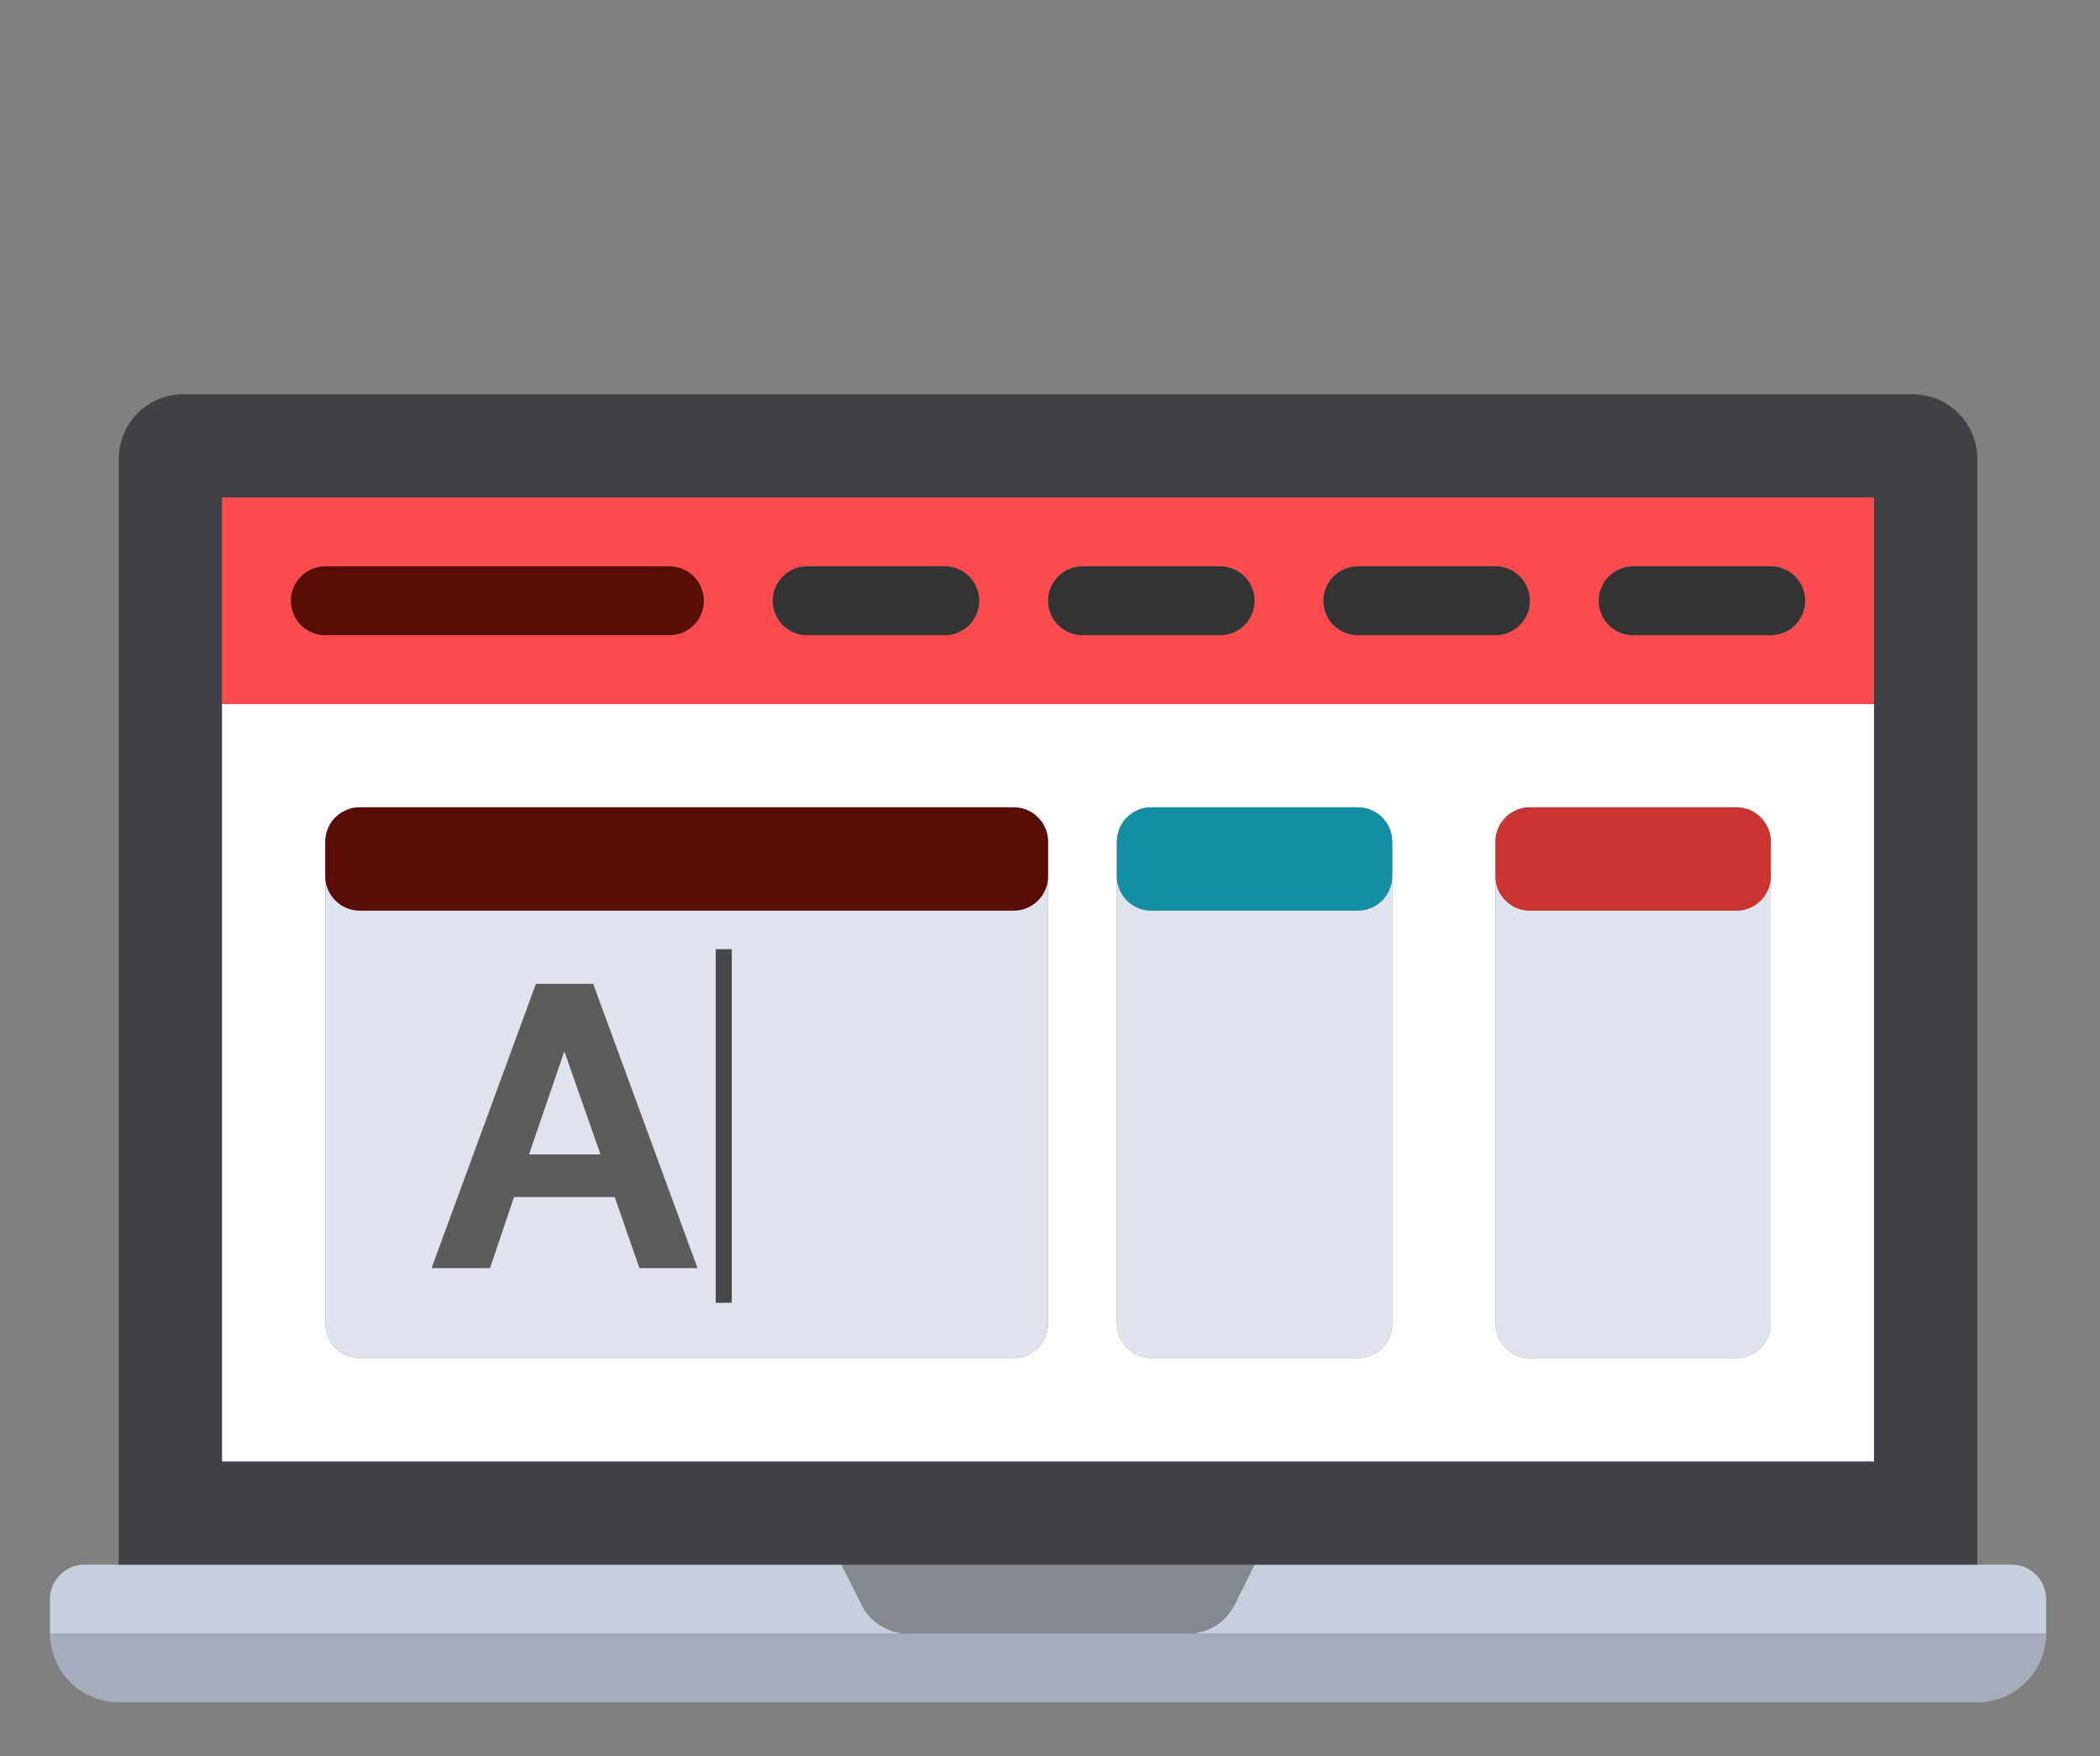 <?xml version="1.0" encoding="UTF-8" standalone="no" ?>
<!DOCTYPE svg PUBLIC "-//W3C//DTD SVG 1.1//EN" "http://www.w3.org/Graphics/SVG/1.1/DTD/svg11.dtd">
<svg xmlns="http://www.w3.org/2000/svg" xmlns:xlink="http://www.w3.org/1999/xlink" version="1.1" width="420.14" height="351.289" xml:space="preserve">
<rect width="100%" height="100%" fill="#808080" stroke="none"/>
<desc>Created with Fabric.js 1.6.0-rc.1</desc>
<defs></defs>
<g style="stroke: none; stroke-width: 1; stroke-dasharray: none; stroke-linecap: butt; stroke-linejoin: miter; stroke-miterlimit: 10; fill: none; fill-rule: nonzero; opacity: 1;" transform="translate(10 10) scale(0.78 0.78)" >
  <path d="M 497.903 423.366 c -1.15 0.235 -2.339 0.359 -3.559 0.359 C 495.564 423.724 496.754 423.601 497.903 423.366 z" style="stroke: none; stroke-width: 1; stroke-dasharray: none; stroke-linecap: butt; stroke-linejoin: miter; stroke-miterlimit: 10; fill: #c7cfde; fill-rule: nonzero; opacity: 1;" transform=" matrix(1 0 0 1 0 0) " stroke-linecap="round" />
  <path d="M 17.655 423.724 c -1.219 0 -2.409 -0.124 -3.559 -0.359 C 15.246 423.601 16.436 423.724 17.655 423.724 z" style="stroke: none; stroke-width: 1; stroke-dasharray: none; stroke-linecap: butt; stroke-linejoin: miter; stroke-miterlimit: 10; fill: #c7cfde; fill-rule: nonzero; opacity: 1;" transform=" matrix(1 0 0 1 0 0) " stroke-linecap="round" />
  <path d="M 208.202 398.75 l -5.167 -10.336 H 17.655 H 8.828 c -4.875 0 -8.828 3.953 -8.828 8.828 v 8.828 h 220.045 C 215.03 406.069 210.445 403.235 208.202 398.75 z" style="stroke: none; stroke-width: 1; stroke-dasharray: none; stroke-linecap: butt; stroke-linejoin: miter; stroke-miterlimit: 10; fill: #c7cfde; fill-rule: nonzero; opacity: 1;" transform=" matrix(1 0 0 1 0 0) " stroke-linecap="round" />
  <path d="M 497.903 423.366 c 6.895 -1.411 12.328 -6.842 13.738 -13.738 C 510.23 416.523 504.799 421.954 497.903 423.366 z" style="stroke: none; stroke-width: 1; stroke-dasharray: none; stroke-linecap: butt; stroke-linejoin: miter; stroke-miterlimit: 10; fill: #c7cfde; fill-rule: nonzero; opacity: 1;" transform=" matrix(1 0 0 1 0 0) " stroke-linecap="round" />
  <path d="M 0.359 409.628 c 1.411 6.897 6.842 12.327 13.738 13.738 C 7.201 421.954 1.77 416.523 0.359 409.628 z" style="stroke: none; stroke-width: 1; stroke-dasharray: none; stroke-linecap: butt; stroke-linejoin: miter; stroke-miterlimit: 10; fill: #c7cfde; fill-rule: nonzero; opacity: 1;" transform=" matrix(1 0 0 1 0 0) " stroke-linecap="round" />
  <path d="M 503.172 388.414 h -8.828 H 308.966 l -5.167 10.336 c -2.243 4.486 -6.828 7.319 -11.843 7.319 H 512 v -8.828 C 512 392.366 508.047 388.414 503.172 388.414 z" style="stroke: none; stroke-width: 1; stroke-dasharray: none; stroke-linecap: butt; stroke-linejoin: miter; stroke-miterlimit: 10; fill: #c7cfde; fill-rule: nonzero; opacity: 1;" transform=" matrix(1 0 0 1 0 0) " stroke-linecap="round" />
  <path d="M 0.359 409.628 C 0.124 408.478 0 407.287 0 406.069 C 0 407.287 0.124 408.478 0.359 409.628 z" style="stroke: none; stroke-width: 1; stroke-dasharray: none; stroke-linecap: butt; stroke-linejoin: miter; stroke-miterlimit: 10; fill: #c7cfde; fill-rule: nonzero; opacity: 1;" transform=" matrix(1 0 0 1 0 0) " stroke-linecap="round" />
  <path d="M 512 406.069 c 0 1.218 -0.124 2.409 -0.359 3.559 C 511.876 408.478 512 407.287 512 406.069 z" style="stroke: none; stroke-width: 1; stroke-dasharray: none; stroke-linecap: butt; stroke-linejoin: miter; stroke-miterlimit: 10; fill: #c7cfde; fill-rule: nonzero; opacity: 1;" transform=" matrix(1 0 0 1 0 0) " stroke-linecap="round" />
  <path d="M 220.045 406.069 H 0 c 0 1.218 0.124 2.409 0.359 3.559 c 1.411 6.895 6.842 12.327 13.738 13.738 c 1.15 0.235 2.339 0.359 3.559 0.359 h 476.69 c 1.219 0 2.409 -0.124 3.559 -0.359 c 6.895 -1.411 12.328 -6.842 13.738 -13.738 c 0.235 -1.15 0.359 -2.339 0.359 -3.559 H 291.955 L 220.045 406.069 L 220.045 406.069 z" style="stroke: none; stroke-width: 1; stroke-dasharray: none; stroke-linecap: butt; stroke-linejoin: miter; stroke-miterlimit: 10; fill: #a5adbd; fill-rule: nonzero; opacity: 1;" transform=" matrix(1 0 0 1 0 0) " stroke-linecap="round" />
  <path d="M 208.202 398.75 c 2.243 4.486 6.828 7.319 11.843 7.319 h 71.908 c 5.015 0 9.6 -2.834 11.843 -7.319 l 5.169 -10.336 H 203.034 L 208.202 398.75 z" style="stroke: none; stroke-width: 1; stroke-dasharray: none; stroke-linecap: butt; stroke-linejoin: miter; stroke-miterlimit: 10; fill: #84888f; fill-rule: nonzero; opacity: 1;" transform=" matrix(1 0 0 1 0 0) " stroke-linecap="round" />
  <path d="M 308.966 388.414 h 185.379 V 104.828 c 0 -9.141 -7.411 -16.552 -16.552 -16.552 H 34.207 c -9.141 0 -16.552 7.411 -16.552 16.552 v 283.586 h 185.379 H 308.966 z M 44.138 167.724 v -52.966 h 423.724 v 52.966 v 194.207 H 44.138 V 167.724 z" style="stroke: none; stroke-width: 1; stroke-dasharray: none; stroke-linecap: butt; stroke-linejoin: miter; stroke-miterlimit: 10; fill: #414147; fill-rule: nonzero; opacity: 1;" transform=" matrix(1 0 0 1 0 0) " stroke-linecap="round" />
  <path d="M 467.862 167.724 H 44.138 v 194.207 h 423.724 V 167.724 z M 256 211.862 v 114.759 c 0 4.875 -3.953 8.828 -8.828 8.828 H 79.448 c -4.875 0 -8.828 -3.953 -8.828 -8.828 V 211.862 v -8.828 c 0 -4.875 3.953 -8.828 8.828 -8.828 h 167.724 c 4.875 0 8.828 3.953 8.828 8.828 V 211.862 z M 344.276 211.862 v 114.759 c 0 4.875 -3.953 8.828 -8.828 8.828 h -52.966 c -4.875 0 -8.828 -3.953 -8.828 -8.828 V 211.862 v -8.828 c 0 -4.875 3.953 -8.828 8.828 -8.828 h 52.966 c 4.875 0 8.828 3.953 8.828 8.828 V 211.862 z M 441.379 211.862 v 114.759 c 0 4.875 -3.953 8.828 -8.828 8.828 h -52.966 c -4.875 0 -8.828 -3.953 -8.828 -8.828 V 211.862 v -8.828 c 0 -4.875 3.953 -8.828 8.828 -8.828 h 52.966 c 4.875 0 8.828 3.953 8.828 8.828 V 211.862 z" style="stroke: none; stroke-width: 1; stroke-dasharray: none; stroke-linecap: butt; stroke-linejoin: miter; stroke-miterlimit: 10; fill: #FFFFFF; fill-rule: nonzero; opacity: 1;" transform=" matrix(1 0 0 1 0 0) " stroke-linecap="round" />
  <path d="M 467.862 114.759 H 44.138 v 52.966 h 423.724 V 114.759 z M 158.897 150.069 H 70.621 c -4.875 0 -8.828 -3.953 -8.828 -8.828 s 3.953 -8.828 8.828 -8.828 h 88.276 c 4.875 0 8.828 3.953 8.828 8.828 S 163.772 150.069 158.897 150.069 z M 229.517 150.069 h -35.31 c -4.875 0 -8.828 -3.953 -8.828 -8.828 s 3.953 -8.828 8.828 -8.828 h 35.31 c 4.875 0 8.828 3.953 8.828 8.828 S 234.392 150.069 229.517 150.069 z M 300.138 150.069 h -35.31 c -4.875 0 -8.828 -3.953 -8.828 -8.828 s 3.953 -8.828 8.828 -8.828 h 35.31 c 4.875 0 8.828 3.953 8.828 8.828 S 305.013 150.069 300.138 150.069 z M 370.759 150.069 h -35.31 c -4.875 0 -8.828 -3.953 -8.828 -8.828 s 3.953 -8.828 8.828 -8.828 h 35.31 c 4.875 0 8.828 3.953 8.828 8.828 S 375.634 150.069 370.759 150.069 z M 441.379 150.069 h -35.31 c -4.875 0 -8.828 -3.953 -8.828 -8.828 s 3.953 -8.828 8.828 -8.828 h 35.31 c 4.875 0 8.828 3.953 8.828 8.828 S 446.254 150.069 441.379 150.069 z" style="stroke: none; stroke-width: 1; stroke-dasharray: none; stroke-linecap: butt; stroke-linejoin: miter; stroke-miterlimit: 10; fill: #fc4b4e; fill-rule: nonzero; opacity: 1;" transform=" matrix(1 0 0 1 0 0) " stroke-linecap="round" />
  <path d="M 158.897 132.414 H 70.621 c -4.875 0 -8.828 3.953 -8.828 8.828 s 3.953 8.828 8.828 8.828 h 88.276 c 4.875 0 8.828 -3.953 8.828 -8.828 S 163.772 132.414 158.897 132.414 z" style="stroke: none; stroke-width: 1; stroke-dasharray: none; stroke-linecap: butt; stroke-linejoin: miter; stroke-miterlimit: 10; fill: #590d07; fill-rule: nonzero; opacity: 1;" transform=" matrix(1 0 0 1 0 0) " stroke-linecap="round" />
  <path d="M 229.517 132.414 h -35.31 c -4.875 0 -8.828 3.953 -8.828 8.828 s 3.953 8.828 8.828 8.828 h 35.31 c 4.875 0 8.828 -3.953 8.828 -8.828 S 234.392 132.414 229.517 132.414 z" style="stroke: none; stroke-width: 1; stroke-dasharray: none; stroke-linecap: butt; stroke-linejoin: miter; stroke-miterlimit: 10; fill: #333333; fill-rule: nonzero; opacity: 1;" transform=" matrix(1 0 0 1 0 0) " stroke-linecap="round" />
  <path d="M 300.138 132.414 h -35.31 c -4.875 0 -8.828 3.953 -8.828 8.828 s 3.953 8.828 8.828 8.828 h 35.31 c 4.875 0 8.828 -3.953 8.828 -8.828 S 305.013 132.414 300.138 132.414 z" style="stroke: none; stroke-width: 1; stroke-dasharray: none; stroke-linecap: butt; stroke-linejoin: miter; stroke-miterlimit: 10; fill: #333333; fill-rule: nonzero; opacity: 1;" transform=" matrix(1 0 0 1 0 0) " stroke-linecap="round" />
  <path d="M 370.759 132.414 h -35.31 c -4.875 0 -8.828 3.953 -8.828 8.828 s 3.953 8.828 8.828 8.828 h 35.31 c 4.875 0 8.828 -3.953 8.828 -8.828 S 375.634 132.414 370.759 132.414 z" style="stroke: none; stroke-width: 1; stroke-dasharray: none; stroke-linecap: butt; stroke-linejoin: miter; stroke-miterlimit: 10; fill: #333333; fill-rule: nonzero; opacity: 1;" transform=" matrix(1 0 0 1 0 0) " stroke-linecap="round" />
  <path d="M 441.379 132.414 h -35.31 c -4.875 0 -8.828 3.953 -8.828 8.828 s 3.953 8.828 8.828 8.828 h 35.31 c 4.875 0 8.828 -3.953 8.828 -8.828 S 446.254 132.414 441.379 132.414 z" style="stroke: none; stroke-width: 1; stroke-dasharray: none; stroke-linecap: butt; stroke-linejoin: miter; stroke-miterlimit: 10; fill: #333333; fill-rule: nonzero; opacity: 1;" transform=" matrix(1 0 0 1 0 0) " stroke-linecap="round" />
  <path d="M 247.172 220.69 H 79.448 c -4.875 0 -8.828 -3.953 -8.828 -8.828 v 114.759 c 0 4.875 3.953 8.828 8.828 8.828 h 167.724 c 4.875 0 8.828 -3.953 8.828 -8.828 V 211.862 C 256 216.737 252.047 220.69 247.172 220.69 z" style="stroke: none; stroke-width: 1; stroke-dasharray: none; stroke-linecap: butt; stroke-linejoin: miter; stroke-miterlimit: 10; fill: #DEE3ED; fill-rule: nonzero; opacity: 1;" transform=" matrix(1 0 0 1 0 0) " stroke-linecap="round" />
  <path d="M 335.448 220.69 h -52.966 c -4.875 0 -8.828 -3.953 -8.828 -8.828 v 114.759 c 0 4.875 3.953 8.828 8.828 8.828 h 52.966 c 4.875 0 8.828 -3.953 8.828 -8.828 V 211.862 C 344.276 216.737 340.323 220.69 335.448 220.69 z" style="stroke: none; stroke-width: 1; stroke-dasharray: none; stroke-linecap: butt; stroke-linejoin: miter; stroke-miterlimit: 10; fill: #DEE3ED; fill-rule: nonzero; opacity: 1;" transform=" matrix(1 0 0 1 0 0) " stroke-linecap="round" />
  <path d="M 432.552 220.69 h -52.966 c -4.875 0 -8.828 -3.953 -8.828 -8.828 v 114.759 c 0 4.875 3.953 8.828 8.828 8.828 h 52.966 c 4.875 0 8.828 -3.953 8.828 -8.828 V 211.862 C 441.379 216.737 437.427 220.69 432.552 220.69 z" style="stroke: none; stroke-width: 1; stroke-dasharray: none; stroke-linecap: butt; stroke-linejoin: miter; stroke-miterlimit: 10; fill: #DEE3ED; fill-rule: nonzero; opacity: 1;" transform=" matrix(1 0 0 1 0 0) " stroke-linecap="round" />
  <path d="M 247.172 194.207 H 79.448 c -4.875 0 -8.828 3.953 -8.828 8.828 v 8.828 c 0 4.875 3.953 8.828 8.828 8.828 h 167.724 c 4.875 0 8.828 -3.953 8.828 -8.828 v -8.828 C 256 198.159 252.047 194.207 247.172 194.207 z" style="stroke: none; stroke-width: 1; stroke-dasharray: none; stroke-linecap: butt; stroke-linejoin: miter; stroke-miterlimit: 10; fill: #590d07; fill-rule: nonzero; opacity: 1;" transform=" matrix(1 0 0 1 0 0) " stroke-linecap="round" />
  <path d="M 335.448 194.207 h -52.966 c -4.875 0 -8.828 3.953 -8.828 8.828 v 8.828 c 0 4.875 3.953 8.828 8.828 8.828 h 52.966 c 4.875 0 8.828 -3.953 8.828 -8.828 v -8.828 C 344.276 198.159 340.323 194.207 335.448 194.207 z" style="stroke: none; stroke-width: 1; stroke-dasharray: none; stroke-linecap: butt; stroke-linejoin: miter; stroke-miterlimit: 10; fill: #148ea3; fill-rule: nonzero; opacity: 1;" transform=" matrix(1 0 0 1 0 0) " stroke-linecap="round" />
  <path d="M 432.552 194.207 h -52.966 c -4.875 0 -8.828 3.953 -8.828 8.828 v 8.828 c 0 4.875 3.953 8.828 8.828 8.828 h 52.966 c 4.875 0 8.828 -3.953 8.828 -8.828 v -8.828 C 441.379 198.159 437.427 194.207 432.552 194.207 z" style="stroke: none; stroke-width: 1; stroke-dasharray: none; stroke-linecap: butt; stroke-linejoin: miter; stroke-miterlimit: 10; fill: #c93431; fill-rule: nonzero; opacity: 1;" transform=" matrix(1 0 0 1 0 0) " stroke-linecap="round" />
</g>
<g style="stroke: none; stroke-width: 1; stroke-dasharray: none; stroke-linecap: butt; stroke-linejoin: miter; stroke-miterlimit: 10; fill: none; fill-rule: nonzero; opacity: 1;" transform="translate(81.01 189.86) scale(0.16 0.16)" >
  <path d="M 262.314 309.855 h -125.92 l -29.957 88.855 H 33.322 L 163.813 43.29 h 71.592 L 365.894 398.71 h -72.608 L 262.314 309.855 z M 155.181 256.542 h 89.362 l -45.189 -128.966 L 155.181 256.542 z" style="stroke: none; stroke-width: 1; stroke-dasharray: none; stroke-linecap: butt; stroke-linejoin: miter; stroke-miterlimit: 10; fill: #5c5c5b; fill-rule: nonzero; opacity: 1;" transform=" matrix(1 0 0 1 0 0) " stroke-linecap="round" />
  <rect x="388.68" y="0" rx="0" ry="0" width="20" height="442" style="stroke: none; stroke-width: 1; stroke-dasharray: none; stroke-linecap: butt; stroke-linejoin: miter; stroke-miterlimit: 10; fill: #474747; fill-rule: nonzero; opacity: 1;" transform=" matrix(1 0 0 1 0 0) "/>
</g>
</svg>